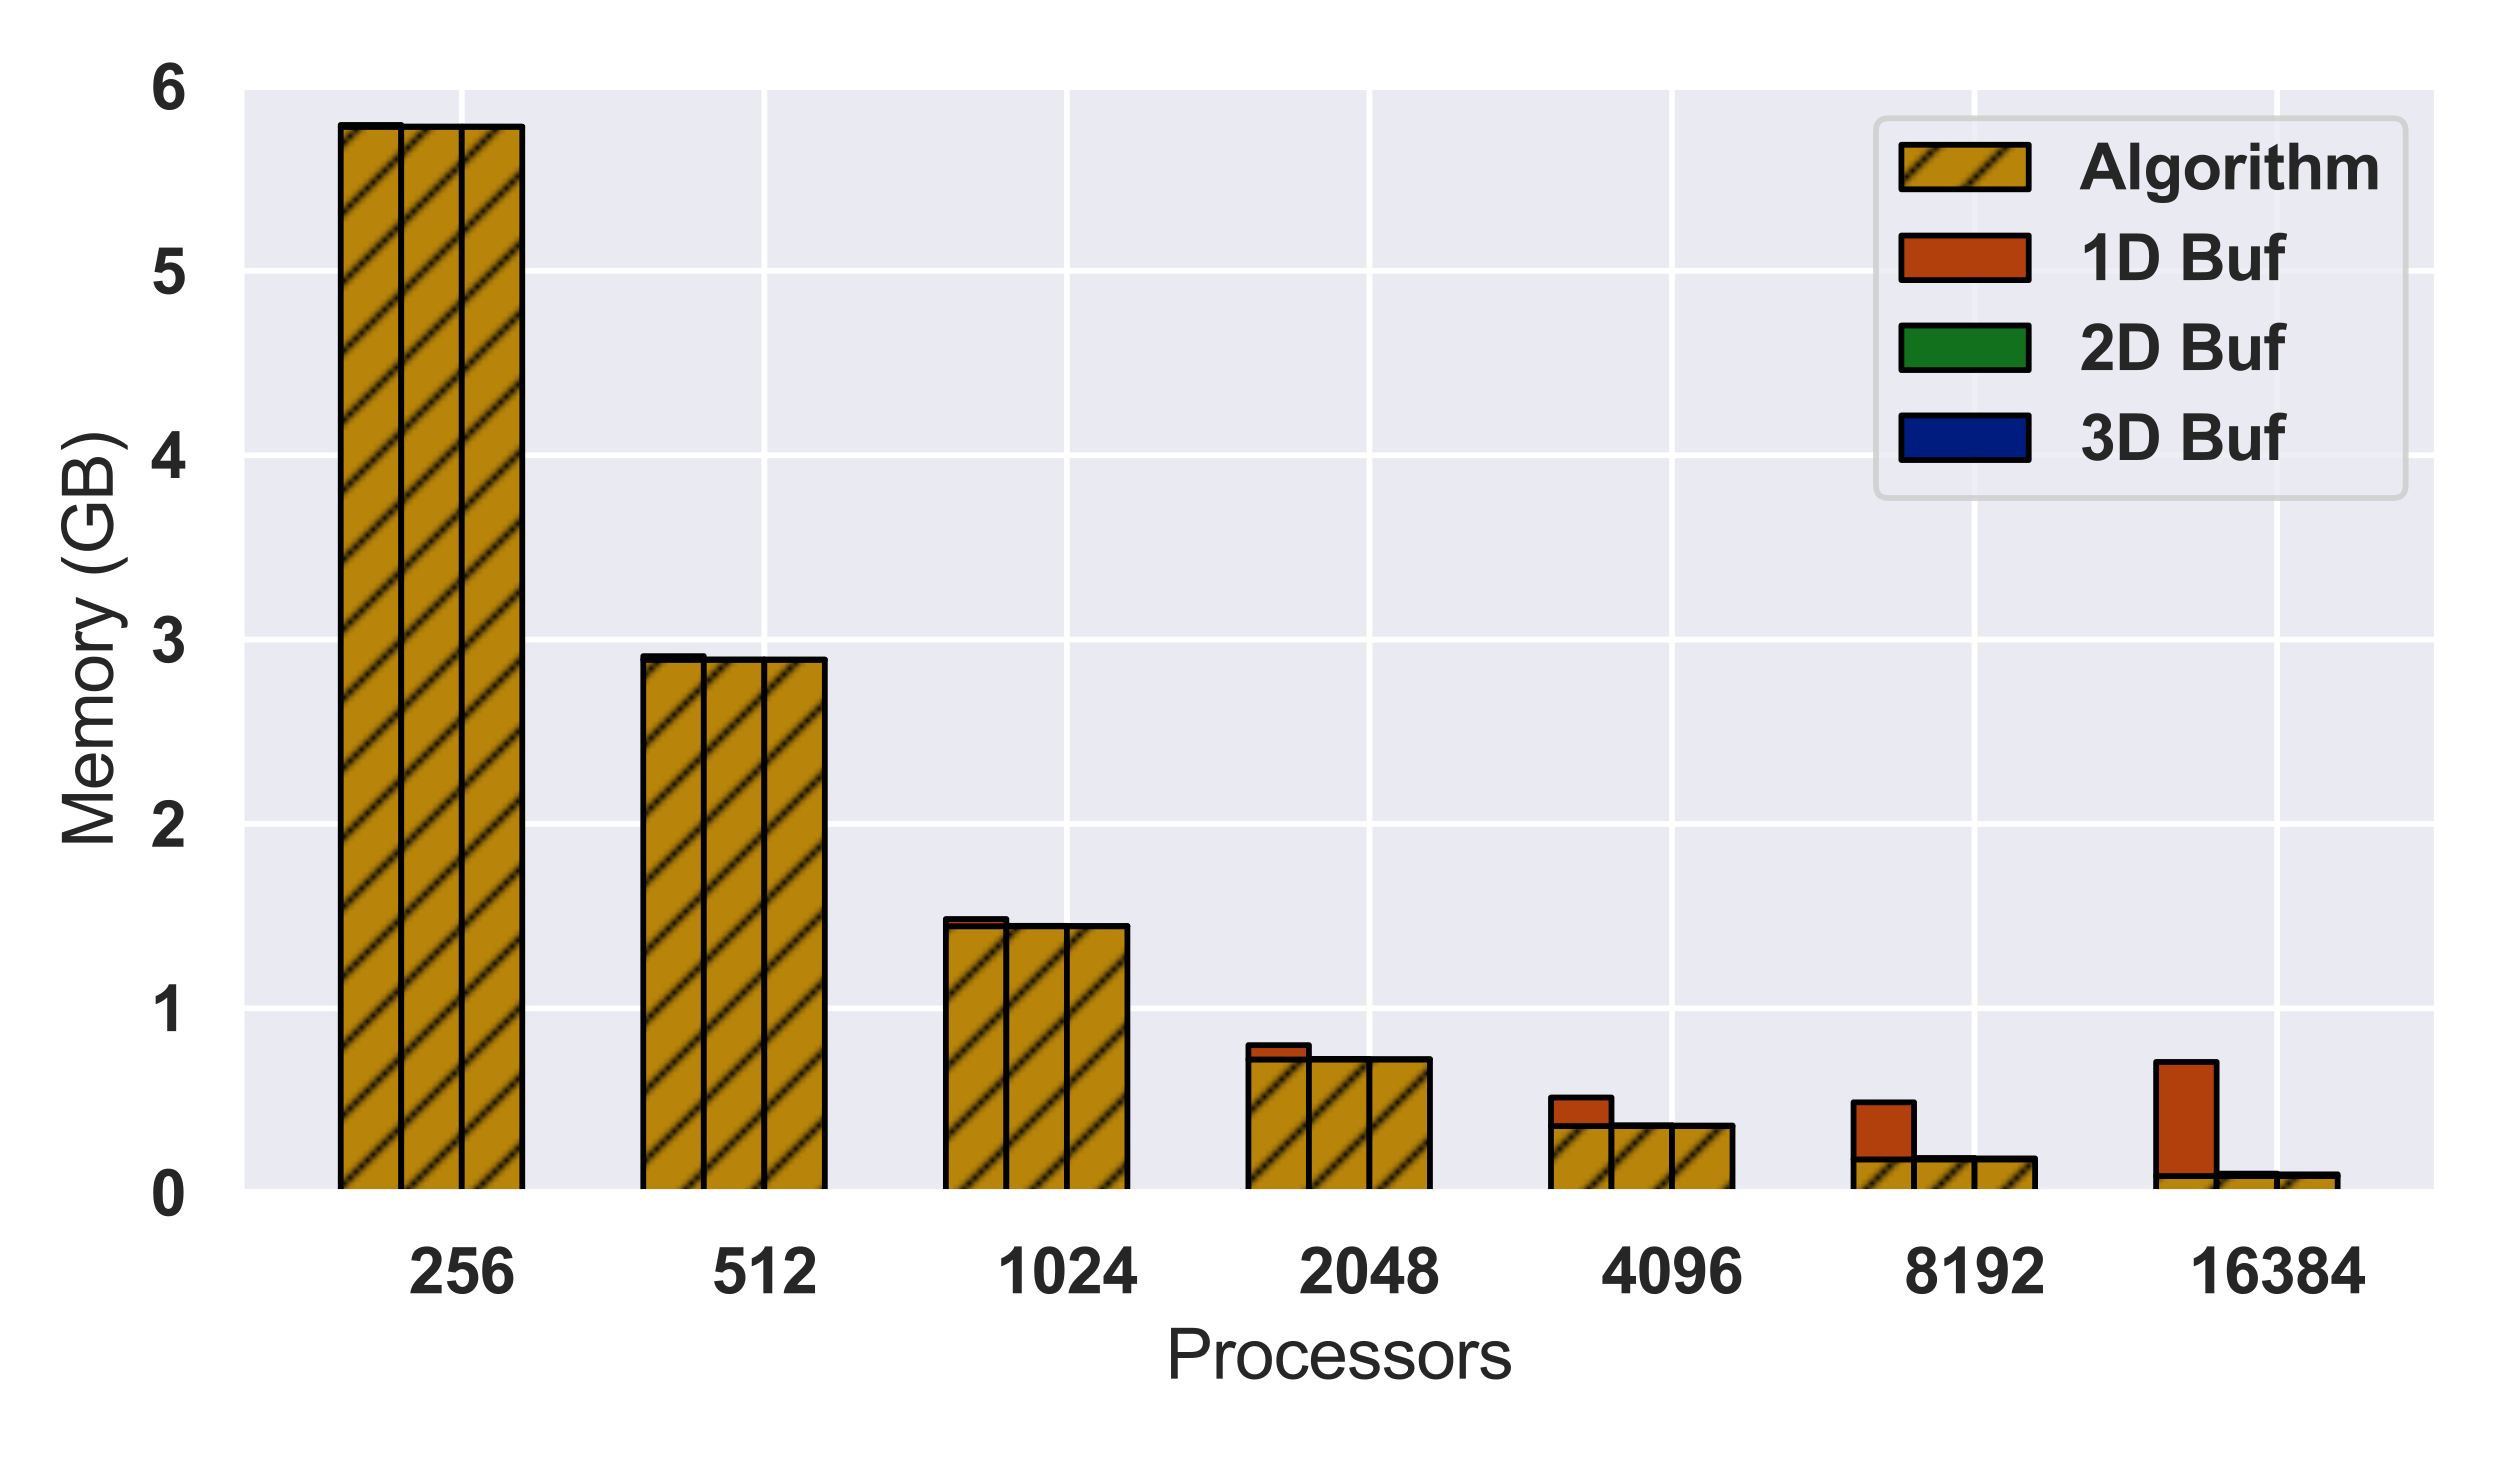 <?xml version="1.0" encoding="utf-8" standalone="no"?>
<!DOCTYPE svg PUBLIC "-//W3C//DTD SVG 1.1//EN"
  "http://www.w3.org/Graphics/SVG/1.1/DTD/svg11.dtd">
<svg xmlns:xlink="http://www.w3.org/1999/xlink" width="432pt" height="252pt" viewBox="0 0 432 252" xmlns="http://www.w3.org/2000/svg" version="1.1">
 <defs>
  <style type="text/css">*{stroke-linejoin: round; stroke-linecap: butt}</style>
 </defs>
 <g id="figure_1">
  <g id="patch_1">
   <path d="M 0 252 
L 432 252 
L 432 0 
L 0 0 
z
" style="fill: #ffffff"/>
  </g>
  <g id="axes_1">
   <g id="patch_2">
    <path d="M 41.625 206.1 
L 421.2 206.1 
L 421.2 14.94 
L 41.625 14.94 
z
" style="fill: #eaeaf2"/>
   </g>
   <g id="matplotlib.axis_1">
    <g id="xtick_1">
     <g id="line2d_1">
      <path d="M 79.792 206.1 
L 79.792 14.94 
" clip-path="url(#p8b5cd4108c)" style="fill: none; stroke: #ffffff; stroke-linecap: round"/>
     </g>
     <g id="text_1">
      <!-- 256 -->
      <g style="fill: #262626" transform="translate(70.616 223.474) scale(0.11 -0.11)">
       <defs>
        <path id="Arial-BoldMT-32" d="M 3238 816 
L 3238 0 
L 159 0 
Q 209 463 459 877 
Q 709 1291 1447 1975 
Q 2041 2528 2175 2725 
Q 2356 2997 2356 3263 
Q 2356 3556 2198 3714 
Q 2041 3872 1763 3872 
Q 1488 3872 1325 3706 
Q 1163 3541 1138 3156 
L 263 3244 
Q 341 3969 753 4284 
Q 1166 4600 1784 4600 
Q 2463 4600 2850 4234 
Q 3238 3869 3238 3325 
Q 3238 3016 3127 2736 
Q 3016 2456 2775 2150 
Q 2616 1947 2200 1565 
Q 1784 1184 1673 1059 
Q 1563 934 1494 816 
L 3238 816 
z
" transform="scale(0.016)"/>
        <path id="Arial-BoldMT-35" d="M 284 1178 
L 1159 1269 
Q 1197 972 1381 798 
Q 1566 625 1806 625 
Q 2081 625 2272 848 
Q 2463 1072 2463 1522 
Q 2463 1944 2273 2155 
Q 2084 2366 1781 2366 
Q 1403 2366 1103 2031 
L 391 2134 
L 841 4519 
L 3163 4519 
L 3163 3697 
L 1506 3697 
L 1369 2919 
Q 1663 3066 1969 3066 
Q 2553 3066 2959 2641 
Q 3366 2216 3366 1538 
Q 3366 972 3038 528 
Q 2591 -78 1797 -78 
Q 1163 -78 763 262 
Q 363 603 284 1178 
z
" transform="scale(0.016)"/>
        <path id="Arial-BoldMT-36" d="M 3247 3459 
L 2397 3366 
Q 2366 3628 2234 3753 
Q 2103 3878 1894 3878 
Q 1616 3878 1423 3628 
Q 1231 3378 1181 2588 
Q 1509 2975 1997 2975 
Q 2547 2975 2939 2556 
Q 3331 2138 3331 1475 
Q 3331 772 2918 347 
Q 2506 -78 1859 -78 
Q 1166 -78 719 461 
Q 272 1000 272 2228 
Q 272 3488 737 4044 
Q 1203 4600 1947 4600 
Q 2469 4600 2811 4308 
Q 3153 4016 3247 3459 
z
M 1256 1544 
Q 1256 1116 1453 883 
Q 1650 650 1903 650 
Q 2147 650 2309 840 
Q 2472 1031 2472 1466 
Q 2472 1913 2297 2120 
Q 2122 2328 1859 2328 
Q 1606 2328 1431 2129 
Q 1256 1931 1256 1544 
z
" transform="scale(0.016)"/>
       </defs>
       <use xlink:href="#Arial-BoldMT-32"/>
       <use xlink:href="#Arial-BoldMT-35" x="55.615"/>
       <use xlink:href="#Arial-BoldMT-36" x="111.23"/>
      </g>
     </g>
    </g>
    <g id="xtick_2">
     <g id="line2d_2">
      <path d="M 132.075 206.1 
L 132.075 14.94 
" clip-path="url(#p8b5cd4108c)" style="fill: none; stroke: #ffffff; stroke-linecap: round"/>
     </g>
     <g id="text_2">
      <!-- 512 -->
      <g style="fill: #262626" transform="translate(122.899 223.474) scale(0.11 -0.11)">
       <defs>
        <path id="Arial-BoldMT-31" d="M 2519 0 
L 1641 0 
L 1641 3309 
Q 1159 2859 506 2644 
L 506 3441 
Q 850 3553 1253 3867 
Q 1656 4181 1806 4600 
L 2519 4600 
L 2519 0 
z
" transform="scale(0.016)"/>
       </defs>
       <use xlink:href="#Arial-BoldMT-35"/>
       <use xlink:href="#Arial-BoldMT-31" x="55.615"/>
       <use xlink:href="#Arial-BoldMT-32" x="111.23"/>
      </g>
     </g>
    </g>
    <g id="xtick_3">
     <g id="line2d_3">
      <path d="M 184.358 206.1 
L 184.358 14.94 
" clip-path="url(#p8b5cd4108c)" style="fill: none; stroke: #ffffff; stroke-linecap: round"/>
     </g>
     <g id="text_3">
      <!-- 1024 -->
      <g style="fill: #262626" transform="translate(172.124 223.474) scale(0.11 -0.11)">
       <defs>
        <path id="Arial-BoldMT-30" d="M 1756 4600 
Q 2422 4600 2797 4125 
Q 3244 3563 3244 2259 
Q 3244 959 2794 391 
Q 2422 -78 1756 -78 
Q 1088 -78 678 436 
Q 269 950 269 2269 
Q 269 3563 719 4131 
Q 1091 4600 1756 4600 
z
M 1756 3872 
Q 1597 3872 1472 3770 
Q 1347 3669 1278 3406 
Q 1188 3066 1188 2259 
Q 1188 1453 1269 1151 
Q 1350 850 1473 750 
Q 1597 650 1756 650 
Q 1916 650 2041 751 
Q 2166 853 2234 1116 
Q 2325 1453 2325 2259 
Q 2325 3066 2244 3367 
Q 2163 3669 2039 3770 
Q 1916 3872 1756 3872 
z
" transform="scale(0.016)"/>
        <path id="Arial-BoldMT-34" d="M 1994 0 
L 1994 922 
L 119 922 
L 119 1691 
L 2106 4600 
L 2844 4600 
L 2844 1694 
L 3413 1694 
L 3413 922 
L 2844 922 
L 2844 0 
L 1994 0 
z
M 1994 1694 
L 1994 3259 
L 941 1694 
L 1994 1694 
z
" transform="scale(0.016)"/>
       </defs>
       <use xlink:href="#Arial-BoldMT-31"/>
       <use xlink:href="#Arial-BoldMT-30" x="55.615"/>
       <use xlink:href="#Arial-BoldMT-32" x="111.23"/>
       <use xlink:href="#Arial-BoldMT-34" x="166.846"/>
      </g>
     </g>
    </g>
    <g id="xtick_4">
     <g id="line2d_4">
      <path d="M 236.641 206.1 
L 236.641 14.94 
" clip-path="url(#p8b5cd4108c)" style="fill: none; stroke: #ffffff; stroke-linecap: round"/>
     </g>
     <g id="text_4">
      <!-- 2048 -->
      <g style="fill: #262626" transform="translate(224.407 223.474) scale(0.11 -0.11)">
       <defs>
        <path id="Arial-BoldMT-38" d="M 1025 2472 
Q 684 2616 529 2867 
Q 375 3119 375 3419 
Q 375 3931 733 4265 
Q 1091 4600 1750 4600 
Q 2403 4600 2764 4265 
Q 3125 3931 3125 3419 
Q 3125 3100 2959 2851 
Q 2794 2603 2494 2472 
Q 2875 2319 3073 2025 
Q 3272 1731 3272 1347 
Q 3272 713 2867 316 
Q 2463 -81 1791 -81 
Q 1166 -81 750 247 
Q 259 634 259 1309 
Q 259 1681 443 1992 
Q 628 2303 1025 2472 
z
M 1206 3356 
Q 1206 3094 1354 2947 
Q 1503 2800 1750 2800 
Q 2000 2800 2150 2948 
Q 2300 3097 2300 3359 
Q 2300 3606 2151 3754 
Q 2003 3903 1759 3903 
Q 1506 3903 1356 3753 
Q 1206 3603 1206 3356 
z
M 1125 1394 
Q 1125 1031 1311 828 
Q 1497 625 1775 625 
Q 2047 625 2225 820 
Q 2403 1016 2403 1384 
Q 2403 1706 2222 1901 
Q 2041 2097 1763 2097 
Q 1441 2097 1283 1875 
Q 1125 1653 1125 1394 
z
" transform="scale(0.016)"/>
       </defs>
       <use xlink:href="#Arial-BoldMT-32"/>
       <use xlink:href="#Arial-BoldMT-30" x="55.615"/>
       <use xlink:href="#Arial-BoldMT-34" x="111.23"/>
       <use xlink:href="#Arial-BoldMT-38" x="166.846"/>
      </g>
     </g>
    </g>
    <g id="xtick_5">
     <g id="line2d_5">
      <path d="M 288.924 206.1 
L 288.924 14.94 
" clip-path="url(#p8b5cd4108c)" style="fill: none; stroke: #ffffff; stroke-linecap: round"/>
     </g>
     <g id="text_5">
      <!-- 4096 -->
      <g style="fill: #262626" transform="translate(276.69 223.474) scale(0.11 -0.11)">
       <defs>
        <path id="Arial-BoldMT-39" d="M 291 1059 
L 1141 1153 
Q 1172 894 1303 769 
Q 1434 644 1650 644 
Q 1922 644 2112 894 
Q 2303 1144 2356 1931 
Q 2025 1547 1528 1547 
Q 988 1547 595 1964 
Q 203 2381 203 3050 
Q 203 3747 617 4173 
Q 1031 4600 1672 4600 
Q 2369 4600 2816 4061 
Q 3263 3522 3263 2288 
Q 3263 1031 2797 475 
Q 2331 -81 1584 -81 
Q 1047 -81 715 205 
Q 384 491 291 1059 
z
M 2278 2978 
Q 2278 3403 2083 3637 
Q 1888 3872 1631 3872 
Q 1388 3872 1227 3680 
Q 1066 3488 1066 3050 
Q 1066 2606 1241 2398 
Q 1416 2191 1678 2191 
Q 1931 2191 2104 2391 
Q 2278 2591 2278 2978 
z
" transform="scale(0.016)"/>
       </defs>
       <use xlink:href="#Arial-BoldMT-34"/>
       <use xlink:href="#Arial-BoldMT-30" x="55.615"/>
       <use xlink:href="#Arial-BoldMT-39" x="111.23"/>
       <use xlink:href="#Arial-BoldMT-36" x="166.846"/>
      </g>
     </g>
    </g>
    <g id="xtick_6">
     <g id="line2d_6">
      <path d="M 341.207 206.1 
L 341.207 14.94 
" clip-path="url(#p8b5cd4108c)" style="fill: none; stroke: #ffffff; stroke-linecap: round"/>
     </g>
     <g id="text_6">
      <!-- 8192 -->
      <g style="fill: #262626" transform="translate(328.973 223.474) scale(0.11 -0.11)">
       <use xlink:href="#Arial-BoldMT-38"/>
       <use xlink:href="#Arial-BoldMT-31" x="55.615"/>
       <use xlink:href="#Arial-BoldMT-39" x="111.23"/>
       <use xlink:href="#Arial-BoldMT-32" x="166.846"/>
      </g>
     </g>
    </g>
    <g id="xtick_7">
     <g id="line2d_7">
      <path d="M 393.49 206.1 
L 393.49 14.94 
" clip-path="url(#p8b5cd4108c)" style="fill: none; stroke: #ffffff; stroke-linecap: round"/>
     </g>
     <g id="text_7">
      <!-- 16384 -->
      <g style="fill: #262626" transform="translate(378.197 223.474) scale(0.11 -0.11)">
       <defs>
        <path id="Arial-BoldMT-33" d="M 241 1216 
L 1091 1319 
Q 1131 994 1309 822 
Q 1488 650 1741 650 
Q 2013 650 2198 856 
Q 2384 1063 2384 1413 
Q 2384 1744 2206 1937 
Q 2028 2131 1772 2131 
Q 1603 2131 1369 2066 
L 1466 2781 
Q 1822 2772 2009 2936 
Q 2197 3100 2197 3372 
Q 2197 3603 2059 3740 
Q 1922 3878 1694 3878 
Q 1469 3878 1309 3722 
Q 1150 3566 1116 3266 
L 306 3403 
Q 391 3819 561 4067 
Q 731 4316 1036 4458 
Q 1341 4600 1719 4600 
Q 2366 4600 2756 4188 
Q 3078 3850 3078 3425 
Q 3078 2822 2419 2463 
Q 2813 2378 3048 2084 
Q 3284 1791 3284 1375 
Q 3284 772 2843 347 
Q 2403 -78 1747 -78 
Q 1125 -78 715 280 
Q 306 638 241 1216 
z
" transform="scale(0.016)"/>
       </defs>
       <use xlink:href="#Arial-BoldMT-31"/>
       <use xlink:href="#Arial-BoldMT-36" x="55.615"/>
       <use xlink:href="#Arial-BoldMT-33" x="111.23"/>
       <use xlink:href="#Arial-BoldMT-38" x="166.846"/>
       <use xlink:href="#Arial-BoldMT-34" x="222.461"/>
      </g>
     </g>
    </g>
    <g id="text_8">
     <!-- Processors -->
     <g style="fill: #262626" transform="translate(201.405 238.234) scale(0.12 -0.12)">
      <defs>
       <path id="ArialMT-50" d="M 494 0 
L 494 4581 
L 2222 4581 
Q 2678 4581 2919 4538 
Q 3256 4481 3484 4323 
Q 3713 4166 3852 3881 
Q 3991 3597 3991 3256 
Q 3991 2672 3619 2267 
Q 3247 1863 2275 1863 
L 1100 1863 
L 1100 0 
L 494 0 
z
M 1100 2403 
L 2284 2403 
Q 2872 2403 3119 2622 
Q 3366 2841 3366 3238 
Q 3366 3525 3220 3729 
Q 3075 3934 2838 4000 
Q 2684 4041 2272 4041 
L 1100 4041 
L 1100 2403 
z
" transform="scale(0.016)"/>
       <path id="ArialMT-72" d="M 416 0 
L 416 3319 
L 922 3319 
L 922 2816 
Q 1116 3169 1280 3281 
Q 1444 3394 1641 3394 
Q 1925 3394 2219 3213 
L 2025 2691 
Q 1819 2813 1613 2813 
Q 1428 2813 1281 2702 
Q 1134 2591 1072 2394 
Q 978 2094 978 1738 
L 978 0 
L 416 0 
z
" transform="scale(0.016)"/>
       <path id="ArialMT-6f" d="M 213 1659 
Q 213 2581 725 3025 
Q 1153 3394 1769 3394 
Q 2453 3394 2887 2945 
Q 3322 2497 3322 1706 
Q 3322 1066 3130 698 
Q 2938 331 2570 128 
Q 2203 -75 1769 -75 
Q 1072 -75 642 372 
Q 213 819 213 1659 
z
M 791 1659 
Q 791 1022 1069 705 
Q 1347 388 1769 388 
Q 2188 388 2466 706 
Q 2744 1025 2744 1678 
Q 2744 2294 2464 2611 
Q 2184 2928 1769 2928 
Q 1347 2928 1069 2612 
Q 791 2297 791 1659 
z
" transform="scale(0.016)"/>
       <path id="ArialMT-63" d="M 2588 1216 
L 3141 1144 
Q 3050 572 2676 248 
Q 2303 -75 1759 -75 
Q 1078 -75 664 370 
Q 250 816 250 1647 
Q 250 2184 428 2587 
Q 606 2991 970 3192 
Q 1334 3394 1763 3394 
Q 2303 3394 2647 3120 
Q 2991 2847 3088 2344 
L 2541 2259 
Q 2463 2594 2264 2762 
Q 2066 2931 1784 2931 
Q 1359 2931 1093 2626 
Q 828 2322 828 1663 
Q 828 994 1084 691 
Q 1341 388 1753 388 
Q 2084 388 2306 591 
Q 2528 794 2588 1216 
z
" transform="scale(0.016)"/>
       <path id="ArialMT-65" d="M 2694 1069 
L 3275 997 
Q 3138 488 2766 206 
Q 2394 -75 1816 -75 
Q 1088 -75 661 373 
Q 234 822 234 1631 
Q 234 2469 665 2931 
Q 1097 3394 1784 3394 
Q 2450 3394 2872 2941 
Q 3294 2488 3294 1666 
Q 3294 1616 3291 1516 
L 816 1516 
Q 847 969 1125 678 
Q 1403 388 1819 388 
Q 2128 388 2347 550 
Q 2566 713 2694 1069 
z
M 847 1978 
L 2700 1978 
Q 2663 2397 2488 2606 
Q 2219 2931 1791 2931 
Q 1403 2931 1139 2672 
Q 875 2413 847 1978 
z
" transform="scale(0.016)"/>
       <path id="ArialMT-73" d="M 197 991 
L 753 1078 
Q 800 744 1014 566 
Q 1228 388 1613 388 
Q 2000 388 2187 545 
Q 2375 703 2375 916 
Q 2375 1106 2209 1216 
Q 2094 1291 1634 1406 
Q 1016 1563 777 1677 
Q 538 1791 414 1992 
Q 291 2194 291 2438 
Q 291 2659 392 2848 
Q 494 3038 669 3163 
Q 800 3259 1026 3326 
Q 1253 3394 1513 3394 
Q 1903 3394 2198 3281 
Q 2494 3169 2634 2976 
Q 2775 2784 2828 2463 
L 2278 2388 
Q 2241 2644 2061 2787 
Q 1881 2931 1553 2931 
Q 1166 2931 1000 2803 
Q 834 2675 834 2503 
Q 834 2394 903 2306 
Q 972 2216 1119 2156 
Q 1203 2125 1616 2013 
Q 2213 1853 2448 1751 
Q 2684 1650 2818 1456 
Q 2953 1263 2953 975 
Q 2953 694 2789 445 
Q 2625 197 2315 61 
Q 2006 -75 1616 -75 
Q 969 -75 630 194 
Q 291 463 197 991 
z
" transform="scale(0.016)"/>
      </defs>
      <use xlink:href="#ArialMT-50"/>
      <use xlink:href="#ArialMT-72" x="66.699"/>
      <use xlink:href="#ArialMT-6f" x="100"/>
      <use xlink:href="#ArialMT-63" x="155.615"/>
      <use xlink:href="#ArialMT-65" x="205.615"/>
      <use xlink:href="#ArialMT-73" x="261.23"/>
      <use xlink:href="#ArialMT-73" x="311.23"/>
      <use xlink:href="#ArialMT-6f" x="361.23"/>
      <use xlink:href="#ArialMT-72" x="416.846"/>
      <use xlink:href="#ArialMT-73" x="450.146"/>
     </g>
    </g>
   </g>
   <g id="matplotlib.axis_2">
    <g id="ytick_1">
     <g id="line2d_8">
      <path d="M 41.625 206.1 
L 421.2 206.1 
" clip-path="url(#p8b5cd4108c)" style="fill: none; stroke: #ffffff; stroke-linecap: round"/>
     </g>
     <g id="text_9">
      <!-- 0 -->
      <g style="fill: #262626" transform="translate(26.008 210.037) scale(0.11 -0.11)">
       <use xlink:href="#Arial-BoldMT-30"/>
      </g>
     </g>
    </g>
    <g id="ytick_2">
     <g id="line2d_9">
      <path d="M 41.625 174.24 
L 421.2 174.24 
" clip-path="url(#p8b5cd4108c)" style="fill: none; stroke: #ffffff; stroke-linecap: round"/>
     </g>
     <g id="text_10">
      <!-- 1 -->
      <g style="fill: #262626" transform="translate(26.008 178.177) scale(0.11 -0.11)">
       <use xlink:href="#Arial-BoldMT-31"/>
      </g>
     </g>
    </g>
    <g id="ytick_3">
     <g id="line2d_10">
      <path d="M 41.625 142.38 
L 421.2 142.38 
" clip-path="url(#p8b5cd4108c)" style="fill: none; stroke: #ffffff; stroke-linecap: round"/>
     </g>
     <g id="text_11">
      <!-- 2 -->
      <g style="fill: #262626" transform="translate(26.008 146.317) scale(0.11 -0.11)">
       <use xlink:href="#Arial-BoldMT-32"/>
      </g>
     </g>
    </g>
    <g id="ytick_4">
     <g id="line2d_11">
      <path d="M 41.625 110.52 
L 421.2 110.52 
" clip-path="url(#p8b5cd4108c)" style="fill: none; stroke: #ffffff; stroke-linecap: round"/>
     </g>
     <g id="text_12">
      <!-- 3 -->
      <g style="fill: #262626" transform="translate(26.008 114.457) scale(0.11 -0.11)">
       <use xlink:href="#Arial-BoldMT-33"/>
      </g>
     </g>
    </g>
    <g id="ytick_5">
     <g id="line2d_12">
      <path d="M 41.625 78.66 
L 421.2 78.66 
" clip-path="url(#p8b5cd4108c)" style="fill: none; stroke: #ffffff; stroke-linecap: round"/>
     </g>
     <g id="text_13">
      <!-- 4 -->
      <g style="fill: #262626" transform="translate(26.008 82.597) scale(0.11 -0.11)">
       <use xlink:href="#Arial-BoldMT-34"/>
      </g>
     </g>
    </g>
    <g id="ytick_6">
     <g id="line2d_13">
      <path d="M 41.625 46.8 
L 421.2 46.8 
" clip-path="url(#p8b5cd4108c)" style="fill: none; stroke: #ffffff; stroke-linecap: round"/>
     </g>
     <g id="text_14">
      <!-- 5 -->
      <g style="fill: #262626" transform="translate(26.008 50.737) scale(0.11 -0.11)">
       <use xlink:href="#Arial-BoldMT-35"/>
      </g>
     </g>
    </g>
    <g id="ytick_7">
     <g id="line2d_14">
      <path d="M 41.625 14.94 
L 421.2 14.94 
" clip-path="url(#p8b5cd4108c)" style="fill: none; stroke: #ffffff; stroke-linecap: round"/>
     </g>
     <g id="text_15">
      <!-- 6 -->
      <g style="fill: #262626" transform="translate(26.008 18.877) scale(0.11 -0.11)">
       <use xlink:href="#Arial-BoldMT-36"/>
      </g>
     </g>
    </g>
    <g id="text_16">
     <!-- Memory (GB) -->
     <g style="fill: #262626" transform="translate(19.482 146.518) rotate(-90) scale(0.12 -0.12)">
      <defs>
       <path id="ArialMT-4d" d="M 475 0 
L 475 4581 
L 1388 4581 
L 2472 1338 
Q 2622 884 2691 659 
Q 2769 909 2934 1394 
L 4031 4581 
L 4847 4581 
L 4847 0 
L 4263 0 
L 4263 3834 
L 2931 0 
L 2384 0 
L 1059 3900 
L 1059 0 
L 475 0 
z
" transform="scale(0.016)"/>
       <path id="ArialMT-6d" d="M 422 0 
L 422 3319 
L 925 3319 
L 925 2853 
Q 1081 3097 1340 3245 
Q 1600 3394 1931 3394 
Q 2300 3394 2536 3241 
Q 2772 3088 2869 2813 
Q 3263 3394 3894 3394 
Q 4388 3394 4653 3120 
Q 4919 2847 4919 2278 
L 4919 0 
L 4359 0 
L 4359 2091 
Q 4359 2428 4304 2576 
Q 4250 2725 4106 2815 
Q 3963 2906 3769 2906 
Q 3419 2906 3187 2673 
Q 2956 2441 2956 1928 
L 2956 0 
L 2394 0 
L 2394 2156 
Q 2394 2531 2256 2718 
Q 2119 2906 1806 2906 
Q 1569 2906 1367 2781 
Q 1166 2656 1075 2415 
Q 984 2175 984 1722 
L 984 0 
L 422 0 
z
" transform="scale(0.016)"/>
       <path id="ArialMT-79" d="M 397 -1278 
L 334 -750 
Q 519 -800 656 -800 
Q 844 -800 956 -737 
Q 1069 -675 1141 -563 
Q 1194 -478 1313 -144 
Q 1328 -97 1363 -6 
L 103 3319 
L 709 3319 
L 1400 1397 
Q 1534 1031 1641 628 
Q 1738 1016 1872 1384 
L 2581 3319 
L 3144 3319 
L 1881 -56 
Q 1678 -603 1566 -809 
Q 1416 -1088 1222 -1217 
Q 1028 -1347 759 -1347 
Q 597 -1347 397 -1278 
z
" transform="scale(0.016)"/>
       <path id="ArialMT-20" transform="scale(0.016)"/>
       <path id="ArialMT-28" d="M 1497 -1347 
Q 1031 -759 709 28 
Q 388 816 388 1659 
Q 388 2403 628 3084 
Q 909 3875 1497 4659 
L 1900 4659 
Q 1522 4009 1400 3731 
Q 1209 3300 1100 2831 
Q 966 2247 966 1656 
Q 966 153 1900 -1347 
L 1497 -1347 
z
" transform="scale(0.016)"/>
       <path id="ArialMT-47" d="M 2638 1797 
L 2638 2334 
L 4578 2338 
L 4578 638 
Q 4131 281 3656 101 
Q 3181 -78 2681 -78 
Q 2006 -78 1454 211 
Q 903 500 622 1047 
Q 341 1594 341 2269 
Q 341 2938 620 3517 
Q 900 4097 1425 4378 
Q 1950 4659 2634 4659 
Q 3131 4659 3532 4498 
Q 3934 4338 4162 4050 
Q 4391 3763 4509 3300 
L 3963 3150 
Q 3859 3500 3706 3700 
Q 3553 3900 3268 4020 
Q 2984 4141 2638 4141 
Q 2222 4141 1919 4014 
Q 1616 3888 1430 3681 
Q 1244 3475 1141 3228 
Q 966 2803 966 2306 
Q 966 1694 1177 1281 
Q 1388 869 1791 669 
Q 2194 469 2647 469 
Q 3041 469 3416 620 
Q 3791 772 3984 944 
L 3984 1797 
L 2638 1797 
z
" transform="scale(0.016)"/>
       <path id="ArialMT-42" d="M 469 0 
L 469 4581 
L 2188 4581 
Q 2713 4581 3030 4442 
Q 3347 4303 3526 4014 
Q 3706 3725 3706 3409 
Q 3706 3116 3547 2856 
Q 3388 2597 3066 2438 
Q 3481 2316 3704 2022 
Q 3928 1728 3928 1328 
Q 3928 1006 3792 729 
Q 3656 453 3456 303 
Q 3256 153 2954 76 
Q 2653 0 2216 0 
L 469 0 
z
M 1075 2656 
L 2066 2656 
Q 2469 2656 2644 2709 
Q 2875 2778 2992 2937 
Q 3109 3097 3109 3338 
Q 3109 3566 3000 3739 
Q 2891 3913 2687 3977 
Q 2484 4041 1991 4041 
L 1075 4041 
L 1075 2656 
z
M 1075 541 
L 2216 541 
Q 2509 541 2628 563 
Q 2838 600 2978 687 
Q 3119 775 3209 942 
Q 3300 1109 3300 1328 
Q 3300 1584 3169 1773 
Q 3038 1963 2805 2039 
Q 2572 2116 2134 2116 
L 1075 2116 
L 1075 541 
z
" transform="scale(0.016)"/>
       <path id="ArialMT-29" d="M 791 -1347 
L 388 -1347 
Q 1322 153 1322 1656 
Q 1322 2244 1188 2822 
Q 1081 3291 891 3722 
Q 769 4003 388 4659 
L 791 4659 
Q 1378 3875 1659 3084 
Q 1900 2403 1900 1659 
Q 1900 816 1576 28 
Q 1253 -759 791 -1347 
z
" transform="scale(0.016)"/>
      </defs>
      <use xlink:href="#ArialMT-4d"/>
      <use xlink:href="#ArialMT-65" x="83.301"/>
      <use xlink:href="#ArialMT-6d" x="138.916"/>
      <use xlink:href="#ArialMT-6f" x="222.217"/>
      <use xlink:href="#ArialMT-72" x="277.832"/>
      <use xlink:href="#ArialMT-79" x="311.133"/>
      <use xlink:href="#ArialMT-20" x="361.133"/>
      <use xlink:href="#ArialMT-28" x="388.916"/>
      <use xlink:href="#ArialMT-47" x="422.217"/>
      <use xlink:href="#ArialMT-42" x="500"/>
      <use xlink:href="#ArialMT-29" x="566.699"/>
     </g>
    </g>
   </g>
   <g id="patch_3">
    <path d="M 58.878 206.1 
L 69.335 206.1 
L 69.335 21.909 
L 58.878 21.909 
z
" clip-path="url(#p8b5cd4108c)" style="fill: url(#h8bb3398a4e); stroke: #000000; stroke-linejoin: miter"/>
   </g>
   <g id="patch_4">
    <path d="M 111.161 206.1 
L 121.618 206.1 
L 121.618 114.005 
L 111.161 114.005 
z
" clip-path="url(#p8b5cd4108c)" style="fill: url(#h8bb3398a4e); stroke: #000000; stroke-linejoin: miter"/>
   </g>
   <g id="patch_5">
    <path d="M 163.445 206.1 
L 173.901 206.1 
L 173.901 160.052 
L 163.445 160.052 
z
" clip-path="url(#p8b5cd4108c)" style="fill: url(#h8bb3398a4e); stroke: #000000; stroke-linejoin: miter"/>
   </g>
   <g id="patch_6">
    <path d="M 215.728 206.1 
L 226.184 206.1 
L 226.184 183.076 
L 215.728 183.076 
z
" clip-path="url(#p8b5cd4108c)" style="fill: url(#h8bb3398a4e); stroke: #000000; stroke-linejoin: miter"/>
   </g>
   <g id="patch_7">
    <path d="M 268.011 206.1 
L 278.467 206.1 
L 278.467 194.588 
L 268.011 194.588 
z
" clip-path="url(#p8b5cd4108c)" style="fill: url(#h8bb3398a4e); stroke: #000000; stroke-linejoin: miter"/>
   </g>
   <g id="patch_8">
    <path d="M 320.294 206.1 
L 330.75 206.1 
L 330.75 200.344 
L 320.294 200.344 
z
" clip-path="url(#p8b5cd4108c)" style="fill: url(#h8bb3398a4e); stroke: #000000; stroke-linejoin: miter"/>
   </g>
   <g id="patch_9">
    <path d="M 372.577 206.1 
L 383.033 206.1 
L 383.033 203.222 
L 372.577 203.222 
z
" clip-path="url(#p8b5cd4108c)" style="fill: url(#h8bb3398a4e); stroke: #000000; stroke-linejoin: miter"/>
   </g>
   <g id="patch_10">
    <path d="M 58.878 21.909 
L 69.335 21.909 
L 69.335 21.591 
L 58.878 21.591 
z
" clip-path="url(#p8b5cd4108c)" style="fill: #b1400d; stroke: #000000; stroke-linejoin: miter"/>
   </g>
   <g id="patch_11">
    <path d="M 111.161 114.005 
L 121.618 114.005 
L 121.618 113.379 
L 111.161 113.379 
z
" clip-path="url(#p8b5cd4108c)" style="fill: #b1400d; stroke: #000000; stroke-linejoin: miter"/>
   </g>
   <g id="patch_12">
    <path d="M 163.445 160.052 
L 173.901 160.052 
L 173.901 158.811 
L 163.445 158.811 
z
" clip-path="url(#p8b5cd4108c)" style="fill: #b1400d; stroke: #000000; stroke-linejoin: miter"/>
   </g>
   <g id="patch_13">
    <path d="M 215.728 183.076 
L 226.184 183.076 
L 226.184 180.603 
L 215.728 180.603 
z
" clip-path="url(#p8b5cd4108c)" style="fill: #b1400d; stroke: #000000; stroke-linejoin: miter"/>
   </g>
   <g id="patch_14">
    <path d="M 268.011 194.588 
L 278.467 194.588 
L 278.467 189.652 
L 268.011 189.652 
z
" clip-path="url(#p8b5cd4108c)" style="fill: #b1400d; stroke: #000000; stroke-linejoin: miter"/>
   </g>
   <g id="patch_15">
    <path d="M 320.294 200.344 
L 330.75 200.344 
L 330.75 190.482 
L 320.294 190.482 
z
" clip-path="url(#p8b5cd4108c)" style="fill: #b1400d; stroke: #000000; stroke-linejoin: miter"/>
   </g>
   <g id="patch_16">
    <path d="M 372.577 203.222 
L 383.033 203.222 
L 383.033 183.509 
L 372.577 183.509 
z
" clip-path="url(#p8b5cd4108c)" style="fill: #b1400d; stroke: #000000; stroke-linejoin: miter"/>
   </g>
   <g id="patch_17">
    <path d="M 69.335 206.1 
L 79.792 206.1 
L 79.792 21.909 
L 69.335 21.909 
z
" clip-path="url(#p8b5cd4108c)" style="fill: url(#h8bb3398a4e); stroke: #000000; stroke-linejoin: miter"/>
   </g>
   <g id="patch_18">
    <path d="M 121.618 206.1 
L 132.075 206.1 
L 132.075 114.005 
L 121.618 114.005 
z
" clip-path="url(#p8b5cd4108c)" style="fill: url(#h8bb3398a4e); stroke: #000000; stroke-linejoin: miter"/>
   </g>
   <g id="patch_19">
    <path d="M 173.901 206.1 
L 184.358 206.1 
L 184.358 160.052 
L 173.901 160.052 
z
" clip-path="url(#p8b5cd4108c)" style="fill: url(#h8bb3398a4e); stroke: #000000; stroke-linejoin: miter"/>
   </g>
   <g id="patch_20">
    <path d="M 226.184 206.1 
L 236.641 206.1 
L 236.641 183.076 
L 226.184 183.076 
z
" clip-path="url(#p8b5cd4108c)" style="fill: url(#h8bb3398a4e); stroke: #000000; stroke-linejoin: miter"/>
   </g>
   <g id="patch_21">
    <path d="M 278.467 206.1 
L 288.924 206.1 
L 288.924 194.588 
L 278.467 194.588 
z
" clip-path="url(#p8b5cd4108c)" style="fill: url(#h8bb3398a4e); stroke: #000000; stroke-linejoin: miter"/>
   </g>
   <g id="patch_22">
    <path d="M 330.75 206.1 
L 341.207 206.1 
L 341.207 200.344 
L 330.75 200.344 
z
" clip-path="url(#p8b5cd4108c)" style="fill: url(#h8bb3398a4e); stroke: #000000; stroke-linejoin: miter"/>
   </g>
   <g id="patch_23">
    <path d="M 383.033 206.1 
L 393.49 206.1 
L 393.49 203.222 
L 383.033 203.222 
z
" clip-path="url(#p8b5cd4108c)" style="fill: url(#h8bb3398a4e); stroke: #000000; stroke-linejoin: miter"/>
   </g>
   <g id="patch_24">
    <path d="M 69.335 21.909 
L 79.792 21.909 
L 79.792 21.876 
L 69.335 21.876 
z
" clip-path="url(#p8b5cd4108c)" style="fill: #12711c; stroke: #000000; stroke-linejoin: miter"/>
   </g>
   <g id="patch_25">
    <path d="M 121.618 114.005 
L 132.075 114.005 
L 132.075 113.959 
L 121.618 113.959 
z
" clip-path="url(#p8b5cd4108c)" style="fill: #12711c; stroke: #000000; stroke-linejoin: miter"/>
   </g>
   <g id="patch_26">
    <path d="M 173.901 160.052 
L 184.358 160.052 
L 184.358 159.988 
L 173.901 159.988 
z
" clip-path="url(#p8b5cd4108c)" style="fill: #12711c; stroke: #000000; stroke-linejoin: miter"/>
   </g>
   <g id="patch_27">
    <path d="M 226.184 183.076 
L 236.641 183.076 
L 236.641 182.98 
L 226.184 182.98 
z
" clip-path="url(#p8b5cd4108c)" style="fill: #12711c; stroke: #000000; stroke-linejoin: miter"/>
   </g>
   <g id="patch_28">
    <path d="M 278.467 194.588 
L 288.924 194.588 
L 288.924 194.438 
L 278.467 194.438 
z
" clip-path="url(#p8b5cd4108c)" style="fill: #12711c; stroke: #000000; stroke-linejoin: miter"/>
   </g>
   <g id="patch_29">
    <path d="M 330.75 200.344 
L 341.207 200.344 
L 341.207 200.098 
L 330.75 200.098 
z
" clip-path="url(#p8b5cd4108c)" style="fill: #12711c; stroke: #000000; stroke-linejoin: miter"/>
   </g>
   <g id="patch_30">
    <path d="M 383.033 203.222 
L 393.49 203.222 
L 393.49 202.803 
L 383.033 202.803 
z
" clip-path="url(#p8b5cd4108c)" style="fill: #12711c; stroke: #000000; stroke-linejoin: miter"/>
   </g>
   <g id="patch_31">
    <path d="M 79.792 206.1 
L 90.248 206.1 
L 90.248 21.909 
L 79.792 21.909 
z
" clip-path="url(#p8b5cd4108c)" style="fill: url(#h8bb3398a4e); stroke: #000000; stroke-linejoin: miter"/>
   </g>
   <g id="patch_32">
    <path d="M 132.075 206.1 
L 142.531 206.1 
L 142.531 114.005 
L 132.075 114.005 
z
" clip-path="url(#p8b5cd4108c)" style="fill: url(#h8bb3398a4e); stroke: #000000; stroke-linejoin: miter"/>
   </g>
   <g id="patch_33">
    <path d="M 184.358 206.1 
L 194.814 206.1 
L 194.814 160.052 
L 184.358 160.052 
z
" clip-path="url(#p8b5cd4108c)" style="fill: url(#h8bb3398a4e); stroke: #000000; stroke-linejoin: miter"/>
   </g>
   <g id="patch_34">
    <path d="M 236.641 206.1 
L 247.097 206.1 
L 247.097 183.076 
L 236.641 183.076 
z
" clip-path="url(#p8b5cd4108c)" style="fill: url(#h8bb3398a4e); stroke: #000000; stroke-linejoin: miter"/>
   </g>
   <g id="patch_35">
    <path d="M 288.924 206.1 
L 299.38 206.1 
L 299.38 194.588 
L 288.924 194.588 
z
" clip-path="url(#p8b5cd4108c)" style="fill: url(#h8bb3398a4e); stroke: #000000; stroke-linejoin: miter"/>
   </g>
   <g id="patch_36">
    <path d="M 341.207 206.1 
L 351.664 206.1 
L 351.664 200.344 
L 341.207 200.344 
z
" clip-path="url(#p8b5cd4108c)" style="fill: url(#h8bb3398a4e); stroke: #000000; stroke-linejoin: miter"/>
   </g>
   <g id="patch_37">
    <path d="M 393.49 206.1 
L 403.947 206.1 
L 403.947 203.222 
L 393.49 203.222 
z
" clip-path="url(#p8b5cd4108c)" style="fill: url(#h8bb3398a4e); stroke: #000000; stroke-linejoin: miter"/>
   </g>
   <g id="patch_38">
    <path d="M 79.792 21.909 
L 90.248 21.909 
L 90.248 21.887 
L 79.792 21.887 
z
" clip-path="url(#p8b5cd4108c)" style="fill: #001c7f; stroke: #000000; stroke-linejoin: miter"/>
   </g>
   <g id="patch_39">
    <path d="M 132.075 114.005 
L 142.531 114.005 
L 142.531 113.977 
L 132.075 113.977 
z
" clip-path="url(#p8b5cd4108c)" style="fill: #001c7f; stroke: #000000; stroke-linejoin: miter"/>
   </g>
   <g id="patch_40">
    <path d="M 184.358 160.052 
L 194.814 160.052 
L 194.814 160.014 
L 184.358 160.014 
z
" clip-path="url(#p8b5cd4108c)" style="fill: #001c7f; stroke: #000000; stroke-linejoin: miter"/>
   </g>
   <g id="patch_41">
    <path d="M 236.641 183.076 
L 247.097 183.076 
L 247.097 183.019 
L 236.641 183.019 
z
" clip-path="url(#p8b5cd4108c)" style="fill: #001c7f; stroke: #000000; stroke-linejoin: miter"/>
   </g>
   <g id="patch_42">
    <path d="M 288.924 194.588 
L 299.38 194.588 
L 299.38 194.495 
L 288.924 194.495 
z
" clip-path="url(#p8b5cd4108c)" style="fill: #001c7f; stroke: #000000; stroke-linejoin: miter"/>
   </g>
   <g id="patch_43">
    <path d="M 341.207 200.344 
L 351.664 200.344 
L 351.664 200.181 
L 341.207 200.181 
z
" clip-path="url(#p8b5cd4108c)" style="fill: #001c7f; stroke: #000000; stroke-linejoin: miter"/>
   </g>
   <g id="patch_44">
    <path d="M 393.49 203.222 
L 403.947 203.222 
L 403.947 202.925 
L 393.49 202.925 
z
" clip-path="url(#p8b5cd4108c)" style="fill: #001c7f; stroke: #000000; stroke-linejoin: miter"/>
   </g>
   <g id="patch_45">
    <path d="M 41.625 206.1 
L 41.625 14.94 
" style="fill: none; stroke: #ffffff; stroke-width: 1.25; stroke-linejoin: miter; stroke-linecap: square"/>
   </g>
   <g id="patch_46">
    <path d="M 421.2 206.1 
L 421.2 14.94 
" style="fill: none; stroke: #ffffff; stroke-width: 1.25; stroke-linejoin: miter; stroke-linecap: square"/>
   </g>
   <g id="patch_47">
    <path d="M 41.625 206.1 
L 421.2 206.1 
" style="fill: none; stroke: #ffffff; stroke-width: 1.25; stroke-linejoin: miter; stroke-linecap: square"/>
   </g>
   <g id="patch_48">
    <path d="M 41.625 14.94 
L 421.2 14.94 
" style="fill: none; stroke: #ffffff; stroke-width: 1.25; stroke-linejoin: miter; stroke-linecap: square"/>
   </g>
   <g id="legend_1">
    <g id="patch_49">
     <path d="M 326.363 86.062 
L 413.5 86.062 
Q 415.7 86.062 415.7 83.862 
L 415.7 22.64 
Q 415.7 20.44 413.5 20.44 
L 326.363 20.44 
Q 324.163 20.44 324.163 22.64 
L 324.163 83.862 
Q 324.163 86.062 326.363 86.062 
z
" style="fill: #eaeaf2; opacity: 0.8; stroke: #cccccc; stroke-linejoin: miter"/>
    </g>
    <g id="patch_50">
     <path d="M 328.563 32.714 
L 350.563 32.714 
L 350.563 25.014 
L 328.563 25.014 
z
" style="fill: url(#h8bb3398a4e); stroke: #000000; stroke-linejoin: miter"/>
    </g>
    <g id="text_17">
     <!-- Algorithm -->
     <g style="fill: #262626" transform="translate(359.363 32.714) scale(0.11 -0.11)">
      <defs>
       <path id="Arial-BoldMT-41" d="M 4597 0 
L 3591 0 
L 3191 1041 
L 1359 1041 
L 981 0 
L 0 0 
L 1784 4581 
L 2763 4581 
L 4597 0 
z
M 2894 1813 
L 2263 3513 
L 1644 1813 
L 2894 1813 
z
" transform="scale(0.016)"/>
       <path id="Arial-BoldMT-6c" d="M 459 0 
L 459 4581 
L 1338 4581 
L 1338 0 
L 459 0 
z
" transform="scale(0.016)"/>
       <path id="Arial-BoldMT-67" d="M 378 -219 
L 1381 -341 
Q 1406 -516 1497 -581 
Q 1622 -675 1891 -675 
Q 2234 -675 2406 -572 
Q 2522 -503 2581 -350 
Q 2622 -241 2622 53 
L 2622 538 
Q 2228 0 1628 0 
Q 959 0 569 566 
Q 263 1013 263 1678 
Q 263 2513 664 2953 
Q 1066 3394 1663 3394 
Q 2278 3394 2678 2853 
L 2678 3319 
L 3500 3319 
L 3500 341 
Q 3500 -247 3403 -537 
Q 3306 -828 3131 -993 
Q 2956 -1159 2664 -1253 
Q 2372 -1347 1925 -1347 
Q 1081 -1347 728 -1058 
Q 375 -769 375 -325 
Q 375 -281 378 -219 
z
M 1163 1728 
Q 1163 1200 1367 954 
Q 1572 709 1872 709 
Q 2194 709 2416 961 
Q 2638 1213 2638 1706 
Q 2638 2222 2425 2472 
Q 2213 2722 1888 2722 
Q 1572 2722 1367 2476 
Q 1163 2231 1163 1728 
z
" transform="scale(0.016)"/>
       <path id="Arial-BoldMT-6f" d="M 256 1706 
Q 256 2144 472 2553 
Q 688 2963 1083 3178 
Q 1478 3394 1966 3394 
Q 2719 3394 3200 2905 
Q 3681 2416 3681 1669 
Q 3681 916 3195 420 
Q 2709 -75 1972 -75 
Q 1516 -75 1102 131 
Q 688 338 472 736 
Q 256 1134 256 1706 
z
M 1156 1659 
Q 1156 1166 1390 903 
Q 1625 641 1969 641 
Q 2313 641 2545 903 
Q 2778 1166 2778 1666 
Q 2778 2153 2545 2415 
Q 2313 2678 1969 2678 
Q 1625 2678 1390 2415 
Q 1156 2153 1156 1659 
z
" transform="scale(0.016)"/>
       <path id="Arial-BoldMT-72" d="M 1300 0 
L 422 0 
L 422 3319 
L 1238 3319 
L 1238 2847 
Q 1447 3181 1614 3287 
Q 1781 3394 1994 3394 
Q 2294 3394 2572 3228 
L 2300 2463 
Q 2078 2606 1888 2606 
Q 1703 2606 1575 2504 
Q 1447 2403 1373 2137 
Q 1300 1872 1300 1025 
L 1300 0 
z
" transform="scale(0.016)"/>
       <path id="Arial-BoldMT-69" d="M 459 3769 
L 459 4581 
L 1338 4581 
L 1338 3769 
L 459 3769 
z
M 459 0 
L 459 3319 
L 1338 3319 
L 1338 0 
L 459 0 
z
" transform="scale(0.016)"/>
       <path id="Arial-BoldMT-74" d="M 1981 3319 
L 1981 2619 
L 1381 2619 
L 1381 1281 
Q 1381 875 1398 808 
Q 1416 741 1477 697 
Q 1538 653 1625 653 
Q 1747 653 1978 738 
L 2053 56 
Q 1747 -75 1359 -75 
Q 1122 -75 931 4 
Q 741 84 652 211 
Q 563 338 528 553 
Q 500 706 500 1172 
L 500 2619 
L 97 2619 
L 97 3319 
L 500 3319 
L 500 3978 
L 1381 4491 
L 1381 3319 
L 1981 3319 
z
" transform="scale(0.016)"/>
       <path id="Arial-BoldMT-68" d="M 1334 4581 
L 1334 2897 
Q 1759 3394 2350 3394 
Q 2653 3394 2897 3281 
Q 3141 3169 3264 2994 
Q 3388 2819 3433 2606 
Q 3478 2394 3478 1947 
L 3478 0 
L 2600 0 
L 2600 1753 
Q 2600 2275 2550 2415 
Q 2500 2556 2373 2639 
Q 2247 2722 2056 2722 
Q 1838 2722 1666 2615 
Q 1494 2509 1414 2295 
Q 1334 2081 1334 1663 
L 1334 0 
L 456 0 
L 456 4581 
L 1334 4581 
z
" transform="scale(0.016)"/>
       <path id="Arial-BoldMT-6d" d="M 394 3319 
L 1203 3319 
L 1203 2866 
Q 1638 3394 2238 3394 
Q 2556 3394 2790 3262 
Q 3025 3131 3175 2866 
Q 3394 3131 3647 3262 
Q 3900 3394 4188 3394 
Q 4553 3394 4806 3245 
Q 5059 3097 5184 2809 
Q 5275 2597 5275 2122 
L 5275 0 
L 4397 0 
L 4397 1897 
Q 4397 2391 4306 2534 
Q 4184 2722 3931 2722 
Q 3747 2722 3584 2609 
Q 3422 2497 3350 2280 
Q 3278 2063 3278 1594 
L 3278 0 
L 2400 0 
L 2400 1819 
Q 2400 2303 2353 2443 
Q 2306 2584 2207 2653 
Q 2109 2722 1941 2722 
Q 1738 2722 1575 2612 
Q 1413 2503 1342 2297 
Q 1272 2091 1272 1613 
L 1272 0 
L 394 0 
L 394 3319 
z
" transform="scale(0.016)"/>
      </defs>
      <use xlink:href="#Arial-BoldMT-41"/>
      <use xlink:href="#Arial-BoldMT-6c" x="72.217"/>
      <use xlink:href="#Arial-BoldMT-67" x="100"/>
      <use xlink:href="#Arial-BoldMT-6f" x="161.084"/>
      <use xlink:href="#Arial-BoldMT-72" x="222.168"/>
      <use xlink:href="#Arial-BoldMT-69" x="261.084"/>
      <use xlink:href="#Arial-BoldMT-74" x="288.867"/>
      <use xlink:href="#Arial-BoldMT-68" x="322.168"/>
      <use xlink:href="#Arial-BoldMT-6d" x="383.252"/>
     </g>
    </g>
    <g id="patch_51">
     <path d="M 328.563 48.402 
L 350.563 48.402 
L 350.563 40.702 
L 328.563 40.702 
z
" style="fill: #b1400d; stroke: #000000; stroke-linejoin: miter"/>
    </g>
    <g id="text_18">
     <!-- 1D Buf -->
     <g style="fill: #262626" transform="translate(359.363 48.402) scale(0.11 -0.11)">
      <defs>
       <path id="Arial-BoldMT-44" d="M 463 4581 
L 2153 4581 
Q 2725 4581 3025 4494 
Q 3428 4375 3715 4072 
Q 4003 3769 4153 3330 
Q 4303 2891 4303 2247 
Q 4303 1681 4163 1272 
Q 3991 772 3672 463 
Q 3431 228 3022 97 
Q 2716 0 2203 0 
L 463 0 
L 463 4581 
z
M 1388 3806 
L 1388 772 
L 2078 772 
Q 2466 772 2638 816 
Q 2863 872 3011 1006 
Q 3159 1141 3253 1448 
Q 3347 1756 3347 2288 
Q 3347 2819 3253 3103 
Q 3159 3388 2990 3547 
Q 2822 3706 2563 3763 
Q 2369 3806 1803 3806 
L 1388 3806 
z
" transform="scale(0.016)"/>
       <path id="Arial-BoldMT-20" transform="scale(0.016)"/>
       <path id="Arial-BoldMT-42" d="M 469 4581 
L 2300 4581 
Q 2844 4581 3111 4536 
Q 3378 4491 3589 4347 
Q 3800 4203 3940 3964 
Q 4081 3725 4081 3428 
Q 4081 3106 3907 2837 
Q 3734 2569 3438 2434 
Q 3856 2313 4081 2019 
Q 4306 1725 4306 1328 
Q 4306 1016 4161 720 
Q 4016 425 3764 248 
Q 3513 72 3144 31 
Q 2913 6 2028 0 
L 469 0 
L 469 4581 
z
M 1394 3819 
L 1394 2759 
L 2000 2759 
Q 2541 2759 2672 2775 
Q 2909 2803 3045 2939 
Q 3181 3075 3181 3297 
Q 3181 3509 3064 3642 
Q 2947 3775 2716 3803 
Q 2578 3819 1925 3819 
L 1394 3819 
z
M 1394 1997 
L 1394 772 
L 2250 772 
Q 2750 772 2884 800 
Q 3091 838 3220 983 
Q 3350 1128 3350 1372 
Q 3350 1578 3250 1722 
Q 3150 1866 2961 1931 
Q 2772 1997 2141 1997 
L 1394 1997 
z
" transform="scale(0.016)"/>
       <path id="Arial-BoldMT-75" d="M 2644 0 
L 2644 497 
Q 2463 231 2167 78 
Q 1872 -75 1544 -75 
Q 1209 -75 943 72 
Q 678 219 559 484 
Q 441 750 441 1219 
L 441 3319 
L 1319 3319 
L 1319 1794 
Q 1319 1094 1367 936 
Q 1416 778 1544 686 
Q 1672 594 1869 594 
Q 2094 594 2272 717 
Q 2450 841 2515 1023 
Q 2581 1206 2581 1919 
L 2581 3319 
L 3459 3319 
L 3459 0 
L 2644 0 
z
" transform="scale(0.016)"/>
       <path id="Arial-BoldMT-66" d="M 75 3319 
L 563 3319 
L 563 3569 
Q 563 3988 652 4194 
Q 741 4400 980 4529 
Q 1219 4659 1584 4659 
Q 1959 4659 2319 4547 
L 2200 3934 
Q 1991 3984 1797 3984 
Q 1606 3984 1523 3895 
Q 1441 3806 1441 3553 
L 1441 3319 
L 2097 3319 
L 2097 2628 
L 1441 2628 
L 1441 0 
L 563 0 
L 563 2628 
L 75 2628 
L 75 3319 
z
" transform="scale(0.016)"/>
      </defs>
      <use xlink:href="#Arial-BoldMT-31"/>
      <use xlink:href="#Arial-BoldMT-44" x="55.615"/>
      <use xlink:href="#Arial-BoldMT-20" x="127.832"/>
      <use xlink:href="#Arial-BoldMT-42" x="155.615"/>
      <use xlink:href="#Arial-BoldMT-75" x="227.832"/>
      <use xlink:href="#Arial-BoldMT-66" x="288.916"/>
     </g>
    </g>
    <g id="patch_52">
     <path d="M 328.563 63.947 
L 350.563 63.947 
L 350.563 56.247 
L 328.563 56.247 
z
" style="fill: #12711c; stroke: #000000; stroke-linejoin: miter"/>
    </g>
    <g id="text_19">
     <!-- 2D Buf -->
     <g style="fill: #262626" transform="translate(359.363 63.947) scale(0.11 -0.11)">
      <use xlink:href="#Arial-BoldMT-32"/>
      <use xlink:href="#Arial-BoldMT-44" x="55.615"/>
      <use xlink:href="#Arial-BoldMT-20" x="127.832"/>
      <use xlink:href="#Arial-BoldMT-42" x="155.615"/>
      <use xlink:href="#Arial-BoldMT-75" x="227.832"/>
      <use xlink:href="#Arial-BoldMT-66" x="288.916"/>
     </g>
    </g>
    <g id="patch_53">
     <path d="M 328.563 79.491 
L 350.563 79.491 
L 350.563 71.791 
L 328.563 71.791 
z
" style="fill: #001c7f; stroke: #000000; stroke-linejoin: miter"/>
    </g>
    <g id="text_20">
     <!-- 3D Buf -->
     <g style="fill: #262626" transform="translate(359.363 79.491) scale(0.11 -0.11)">
      <use xlink:href="#Arial-BoldMT-33"/>
      <use xlink:href="#Arial-BoldMT-44" x="55.615"/>
      <use xlink:href="#Arial-BoldMT-20" x="127.832"/>
      <use xlink:href="#Arial-BoldMT-42" x="155.615"/>
      <use xlink:href="#Arial-BoldMT-75" x="227.832"/>
      <use xlink:href="#Arial-BoldMT-66" x="288.916"/>
     </g>
    </g>
   </g>
  </g>
 </g>
 <defs>
  <clipPath id="p8b5cd4108c">
   <rect x="41.625" y="14.94" width="379.575" height="191.16"/>
  </clipPath>
 </defs>
 <defs>
  <pattern id="h8bb3398a4e" patternUnits="userSpaceOnUse" x="0" y="0" width="72" height="72">
   <rect x="0" y="0" width="73" height="73" fill="#b8850a"/>
   <path d="M -36 36 
L 36 -36 
M -30 42 
L 42 -30 
M -24 48 
L 48 -24 
M -18 54 
L 54 -18 
M -12 60 
L 60 -12 
M -6 66 
L 66 -6 
M 0 72 
L 72 0 
M 6 78 
L 78 6 
M 12 84 
L 84 12 
M 18 90 
L 90 18 
M 24 96 
L 96 24 
M 30 102 
L 102 30 
M 36 108 
L 108 36 
" style="fill: #000000; stroke: #000000; stroke-width: 1.0; stroke-linecap: butt; stroke-linejoin: miter"/>
  </pattern>
 </defs>
</svg>
